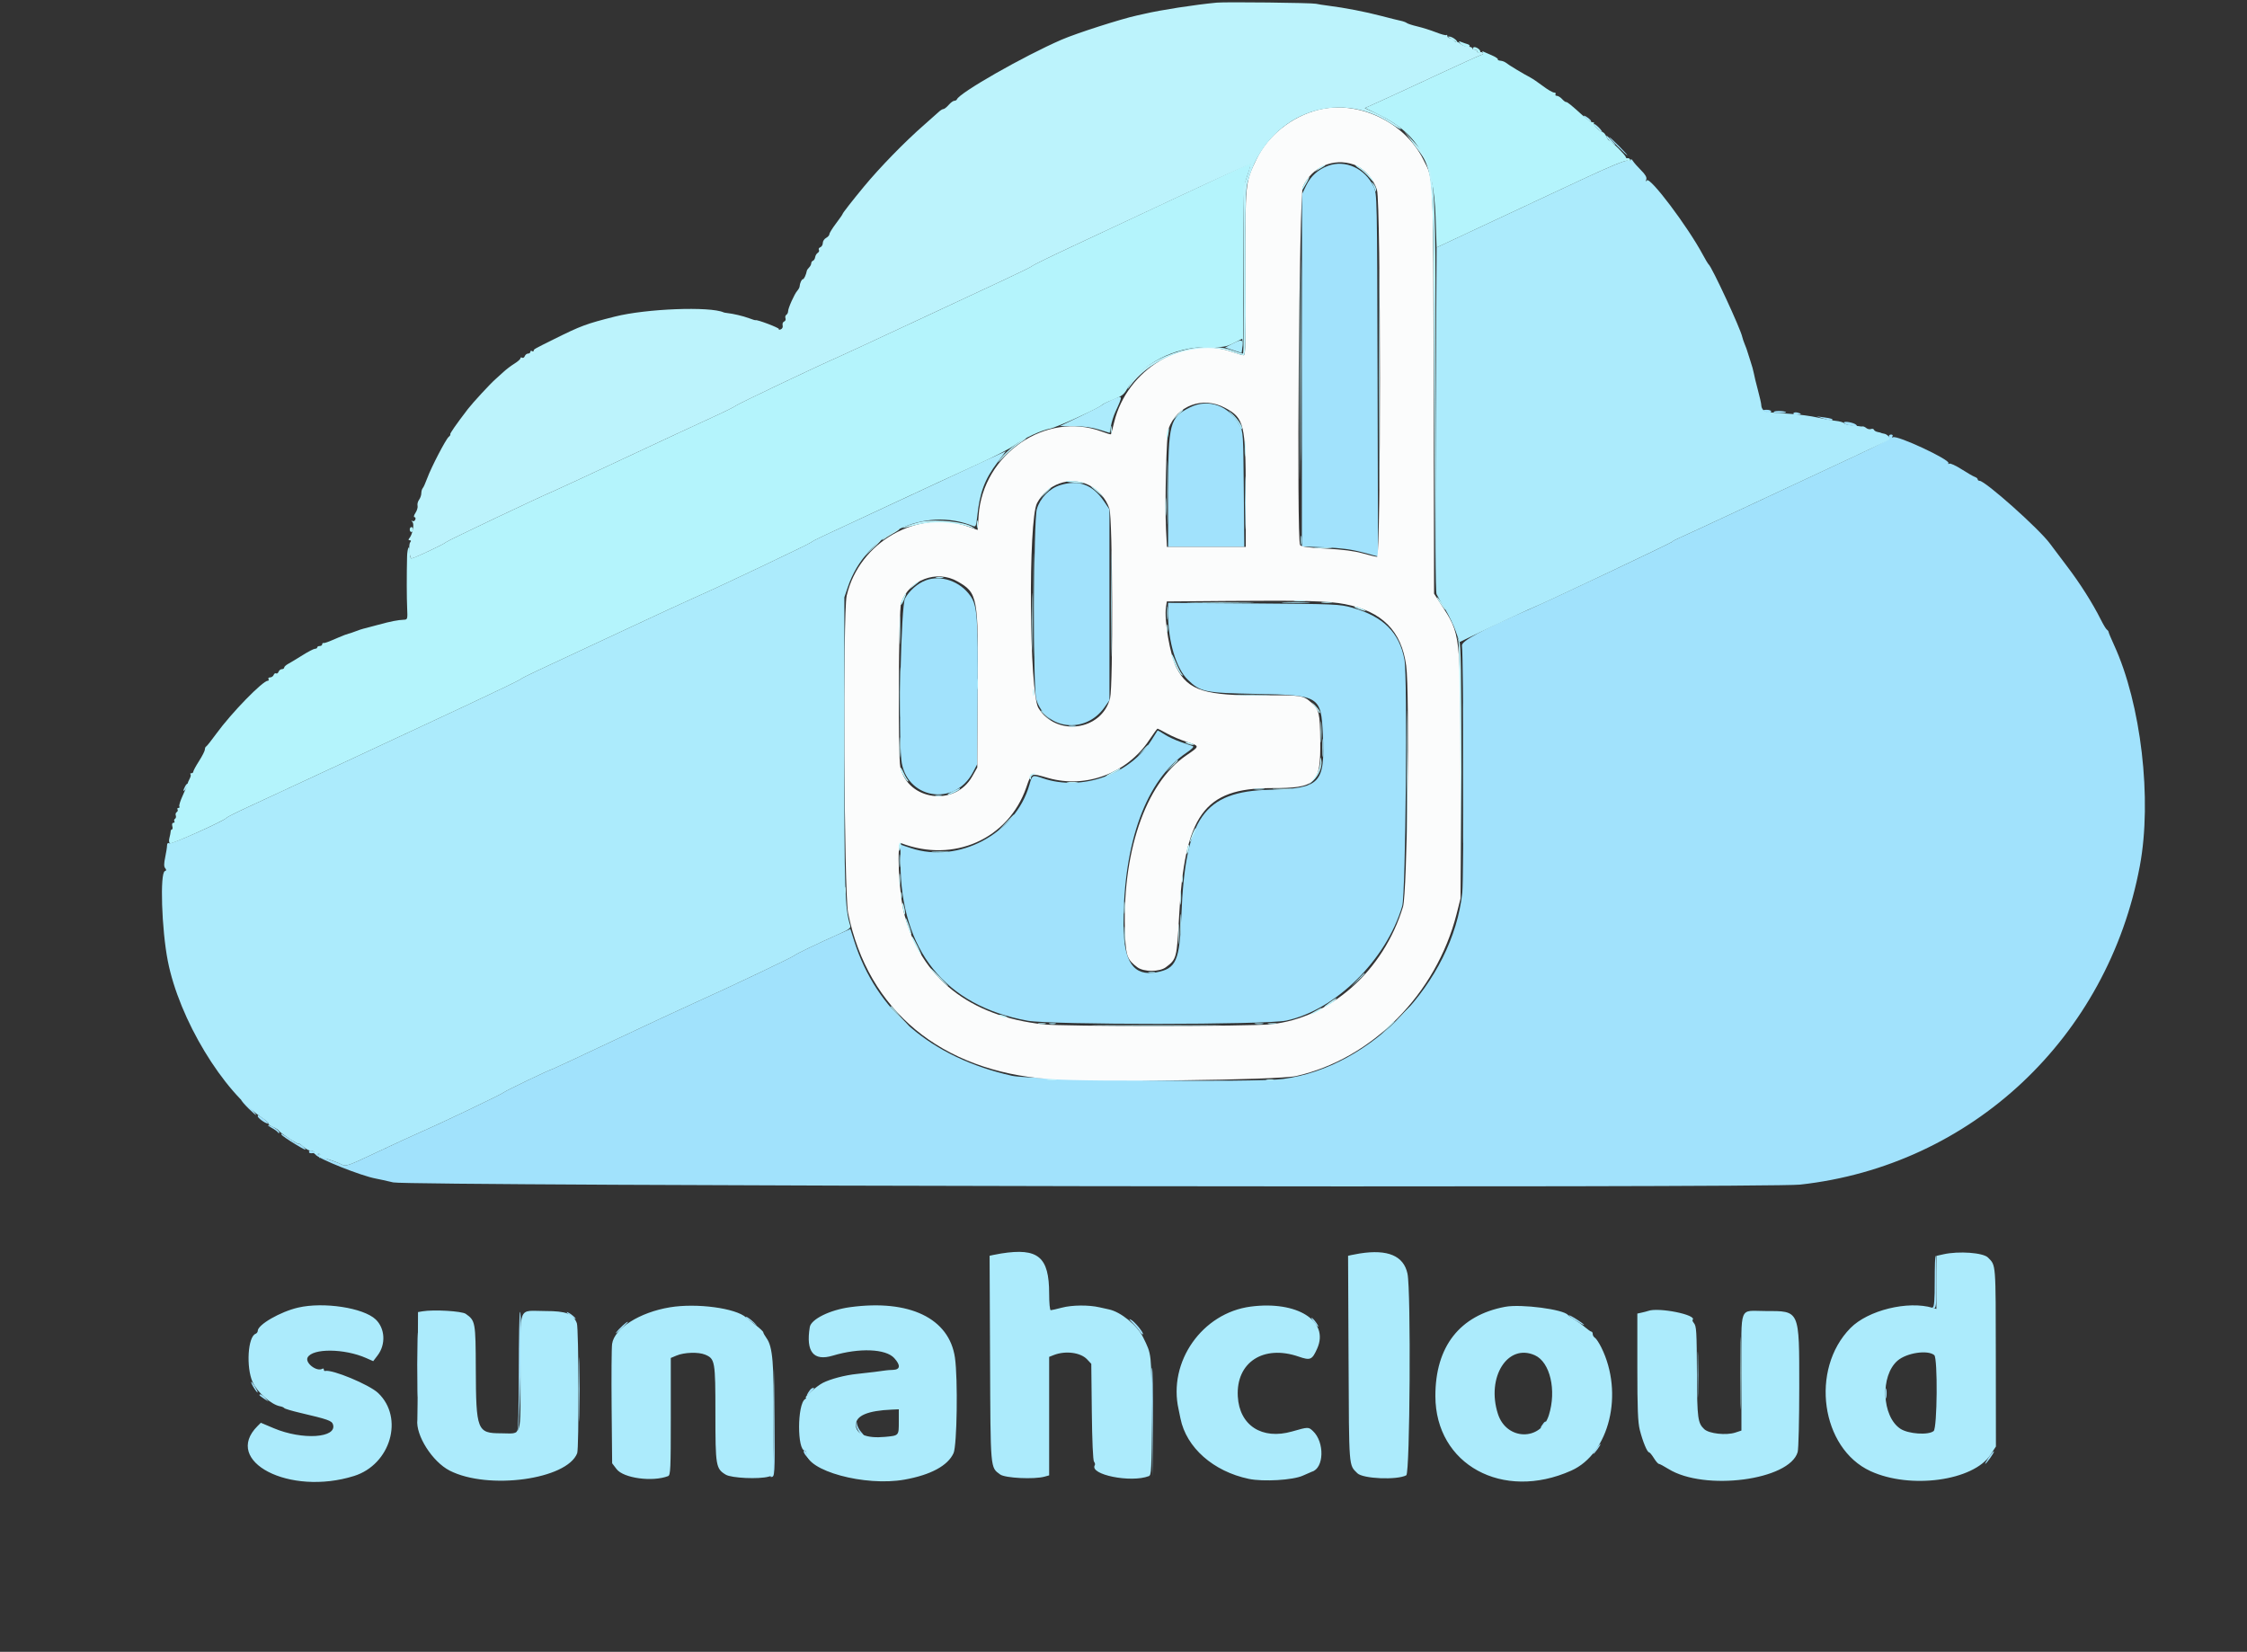 <svg id="svg" version="1.1" xmlns="http://www.w3.org/2000/svg" xmlns:xlink="http://www.w3.org/1999/xlink" width="400" height="294.048" viewBox="0, 0, 400,294.048"><rect x="0" y="0" width="400" height="294.048" fill="#333333" stroke="none"/><g id="svgg"><path id="path0" d="M287.941 26.029 C 288.820 26.919,289.605 27.647,289.686 27.647 C 289.767 27.647,289.114 26.919,288.235 26.029 C 287.357 25.140,286.572 24.412,286.491 24.412 C 286.410 24.412,287.063 25.140,287.941 26.029 M236.396 29.520 C 234.636 30.176,233.338 31.348,232.529 33.012 L 231.777 34.559 231.760 64.706 C 231.751 81.287,231.748 95.398,231.754 96.065 L 231.765 97.278 235.809 97.439 C 238.776 97.558,240.579 97.795,242.580 98.330 L 245.307 99.059 245.227 66.809 C 245.147 34.731,245.144 34.552,244.529 33.235 C 243.007 29.980,239.482 28.370,236.396 29.520 M211.846 72.514 C 208.227 74.318,207.970 75.303,207.954 87.426 L 207.941 97.353 214.723 97.353 L 221.505 97.353 221.414 87.132 C 221.327 77.287,221.300 76.868,220.683 75.715 C 218.808 72.211,215.129 70.879,211.846 72.514 M314.118 73.235 C 314.693 73.607,315.294 73.607,315.294 73.235 C 315.294 73.074,314.930 72.943,314.485 72.946 C 313.855 72.949,313.774 73.013,314.118 73.235 M315.816 73.283 C 315.591 73.425,315.941 73.522,316.691 73.525 C 317.379 73.527,317.941 73.478,317.941 73.416 C 317.941 73.170,316.168 73.059,315.816 73.283 M319.248 73.557 C 319.157 73.704,319.422 73.824,319.836 73.824 C 320.737 73.824,320.810 73.656,320.000 73.444 C 319.677 73.360,319.338 73.410,319.248 73.557 M324.694 74.546 C 325.416 74.782,326.066 74.914,326.140 74.840 C 326.377 74.603,326.059 74.483,324.706 74.299 L 323.382 74.118 324.694 74.546 M328.235 75.234 C 328.235 75.388,328.649 75.597,329.154 75.699 C 330.436 75.955,330.761 75.934,330.426 75.619 C 330.003 75.220,328.235 74.909,328.235 75.234 M336.237 77.849 C 336.304 78.234,334.774 79.067,329.412 81.564 C 325.610 83.335,317.404 87.168,311.176 90.083 C 304.949 92.997,299.390 95.575,298.824 95.812 C 298.257 96.049,297.728 96.340,297.647 96.459 C 297.503 96.672,276.251 106.709,272.206 108.475 C 263.707 112.185,260.145 114.108,260.251 114.930 C 260.537 117.161,260.593 156.299,260.314 158.886 C 258.586 174.873,244.071 189.993,228.465 192.064 C 223.359 192.741,183.599 192.282,180.147 191.505 C 165.725 188.262,156.007 179.949,152.044 167.463 L 151.379 165.368 149.439 166.232 C 145.600 167.943,141.615 169.857,141.458 170.066 C 141.271 170.315,129.941 175.700,123.971 178.377 C 121.706 179.392,115.051 182.489,109.181 185.259 C 103.312 188.028,98.453 190.294,98.384 190.294 C 98.091 190.294,89.839 194.242,89.697 194.450 C 89.533 194.690,78.376 200.019,74.853 201.540 C 73.721 202.029,70.279 203.615,67.206 205.064 C 61.729 207.646,61.600 207.689,60.735 207.254 C 60.250 207.009,59.324 206.652,58.676 206.460 C 58.029 206.269,57.335 205.902,57.132 205.647 C 56.930 205.391,56.765 205.289,56.765 205.421 C 56.765 205.553,56.553 205.484,56.294 205.269 C 55.722 204.795,55.000 204.659,55.000 205.026 C 55.000 205.267,55.236 205.341,55.776 205.269 C 55.879 205.255,56.045 205.369,56.144 205.521 C 56.632 206.274,64.362 209.348,66.917 209.806 C 67.400 209.893,68.787 210.198,70.000 210.485 C 72.706 211.125,314.739 211.505,320.441 210.878 C 350.915 207.530,375.222 184.721,380.929 154.118 C 383.134 142.299,381.151 125.317,376.346 114.853 C 375.826 113.721,375.388 112.677,375.372 112.533 C 375.357 112.389,375.218 112.191,375.064 112.092 C 374.909 111.993,374.420 111.184,373.975 110.294 C 372.532 107.403,370.266 103.827,367.977 100.826 C 366.744 99.209,365.384 97.403,364.955 96.811 C 363.080 94.224,353.407 85.588,352.384 85.588 C 352.205 85.588,352.059 85.471,352.059 85.328 C 352.059 85.186,351.827 84.989,351.544 84.892 C 351.261 84.795,350.195 84.181,349.174 83.527 C 348.154 82.874,347.174 82.429,346.996 82.539 C 346.819 82.648,346.754 82.607,346.853 82.448 C 347.218 81.858,337.683 77.409,336.982 77.842 C 336.802 77.953,336.761 77.890,336.884 77.693 C 337.009 77.490,336.904 77.353,336.622 77.353 C 336.342 77.353,336.186 77.554,336.237 77.849 M188.737 86.357 C 186.818 86.947,185.164 88.643,184.575 90.625 C 183.987 92.605,183.884 122.536,184.459 124.453 C 186.093 129.907,193.205 130.766,196.609 125.922 L 197.500 124.655 197.500 107.662 L 197.500 90.669 196.505 89.210 C 194.490 86.258,192.016 85.349,188.737 86.357 M164.776 103.316 C 163.323 103.870,161.839 105.180,161.102 106.557 C 160.416 107.841,159.908 130.013,160.446 135.223 C 161.164 142.186,169.886 143.745,173.189 137.500 L 173.967 136.029 174.041 123.676 C 174.124 109.853,173.973 107.826,172.729 106.055 C 170.908 103.465,167.481 102.284,164.776 103.316 M207.941 109.356 C 207.941 114.176,209.383 118.993,211.421 120.978 C 213.691 123.190,214.435 123.345,223.676 123.524 C 234.892 123.741,235.178 123.916,235.489 130.767 C 235.884 139.478,235.036 140.359,226.029 140.586 C 214.276 140.884,210.976 145.581,210.304 162.968 C 209.992 171.069,209.392 172.432,205.856 173.087 C 201.800 173.839,200.000 171.217,200.000 164.557 C 200.000 149.885,204.055 138.821,211.194 134.013 C 212.206 133.332,212.605 132.912,212.332 132.818 C 212.101 132.738,211.126 132.404,210.166 132.075 C 209.206 131.746,207.904 131.135,207.272 130.716 C 206.640 130.298,206.094 129.999,206.058 130.051 C 206.023 130.104,205.560 130.838,205.030 131.683 C 201.143 137.880,192.610 140.906,185.663 138.552 C 183.753 137.905,183.767 137.898,183.251 139.706 C 180.770 148.416,170.655 153.810,162.132 150.969 L 160.294 150.356 160.296 153.487 C 160.305 169.161,168.237 179.044,182.941 181.701 C 187.137 182.459,225.401 182.442,228.971 181.680 C 237.753 179.806,246.769 170.902,249.617 161.291 C 250.234 159.209,250.584 120.523,250.014 117.439 C 249.117 112.586,246.228 109.716,240.684 108.168 C 238.479 107.553,237.743 107.521,223.162 107.422 L 207.941 107.319 207.941 109.356 M42.941 195.774 C 42.941 195.928,43.537 196.639,44.265 197.353 C 44.993 198.067,45.588 198.572,45.588 198.474 C 45.588 198.377,44.993 197.666,44.265 196.896 C 43.537 196.125,42.941 195.621,42.941 195.774 M45.882 198.703 C 45.882 199.014,47.195 199.980,47.631 199.990 C 47.864 199.996,47.607 199.669,47.059 199.265 C 46.002 198.485,45.882 198.428,45.882 198.703 M48.382 200.790 C 48.868 201.050,49.362 201.408,49.481 201.587 C 49.632 201.815,49.698 201.804,49.701 201.552 C 49.706 201.211,48.238 200.281,47.735 200.306 C 47.606 200.312,47.897 200.530,48.382 200.790 M50.108 201.995 C 50.217 202.172,51.329 202.935,52.580 203.691 C 54.346 204.759,54.694 204.894,54.141 204.298 C 53.749 203.877,53.369 203.592,53.295 203.666 C 53.221 203.740,52.615 203.431,51.948 202.980 C 50.185 201.787,49.877 201.622,50.108 201.995 M344.412 228.064 C 344.412 231.416,344.316 232.637,344.044 232.746 C 343.824 232.835,343.884 232.904,344.191 232.918 C 344.661 232.939,344.706 232.530,344.706 228.235 C 344.706 225.647,344.640 223.529,344.559 223.529 C 344.478 223.529,344.412 225.570,344.412 228.064 M92.353 244.093 C 92.353 251.014,92.249 254.708,92.051 254.806 C 91.886 254.889,91.919 254.922,92.125 254.880 C 92.544 254.795,92.991 233.529,92.574 233.529 C 92.452 233.529,92.353 238.283,92.353 244.093 M100.882 233.611 C 100.882 233.667,101.313 234.028,101.838 234.413 C 102.430 234.846,102.635 234.917,102.377 234.599 C 101.985 234.117,100.882 233.387,100.882 233.611 M74.249 242.941 C 74.249 248.037,74.289 250.121,74.338 247.574 C 74.387 245.026,74.387 240.857,74.338 238.309 C 74.289 235.761,74.249 237.846,74.249 242.941 M280.394 235.000 C 282.201 236.146,282.607 236.146,280.882 235.000 C 280.154 234.516,279.434 234.120,279.281 234.119 C 279.128 234.118,279.629 234.515,280.394 235.000 M133.243 234.899 C 133.643 235.167,134.243 235.597,134.576 235.855 C 134.909 236.113,134.721 235.893,134.159 235.368 C 133.597 234.842,132.998 234.412,132.827 234.412 C 132.656 234.412,132.843 234.631,133.243 234.899 M233.823 235.221 C 234.207 235.746,234.568 236.176,234.624 236.176 C 234.848 236.176,234.119 235.073,233.636 234.682 C 233.319 234.424,233.390 234.629,233.823 235.221 M201.582 235.471 C 202.048 235.940,202.628 236.625,202.872 236.994 C 203.116 237.363,203.377 237.604,203.452 237.528 C 203.668 237.312,202.034 235.301,201.351 234.943 C 200.895 234.703,200.955 234.840,201.582 235.471 M110.861 235.957 C 110.445 236.321,109.917 236.882,109.688 237.206 C 109.459 237.529,109.833 237.265,110.518 236.618 C 111.203 235.971,111.764 235.408,111.764 235.368 C 111.765 235.208,111.587 235.324,110.861 235.957 M103.072 247.353 C 103.072 252.449,103.112 254.533,103.161 251.985 C 103.210 249.438,103.210 245.268,103.161 242.721 C 103.112 240.173,103.072 242.257,103.072 247.353 M302.185 244.706 C 302.185 248.346,302.227 249.835,302.278 248.015 C 302.330 246.195,302.330 243.217,302.278 241.397 C 302.227 239.577,302.185 241.066,302.185 244.706 M205.000 253.029 L 205.147 262.794 205.224 253.254 C 205.267 248.007,205.201 243.613,205.078 243.489 C 204.954 243.365,204.919 247.658,205.000 253.029 M137.716 253.137 C 137.663 260.378,137.561 262.633,137.279 262.746 C 136.991 262.863,136.993 262.900,137.289 262.918 C 137.925 262.957,137.952 262.487,137.868 252.938 L 137.785 243.676 137.716 253.137 M44.709 246.029 C 44.709 246.191,44.973 246.721,45.294 247.206 C 46.056 248.356,46.057 247.947,45.295 246.698 C 44.972 246.169,44.708 245.868,44.709 246.029 M335.672 248.088 C 335.675 248.897,335.732 249.193,335.799 248.746 C 335.867 248.299,335.865 247.637,335.795 247.275 C 335.725 246.914,335.670 247.279,335.672 248.088 M144.199 247.426 C 143.662 248.122,143.422 248.747,143.889 248.235 C 144.110 247.993,144.477 247.629,144.705 247.426 C 144.933 247.223,144.976 247.059,144.801 247.059 C 144.626 247.059,144.356 247.224,144.199 247.426 M46.176 248.349 C 46.176 248.411,46.540 248.696,46.985 248.982 L 47.794 249.503 47.234 248.869 C 46.738 248.308,46.176 248.032,46.176 248.349 M152.393 253.547 C 152.357 254.221,153.259 255.588,153.739 255.588 C 153.842 255.588,153.650 255.290,153.312 254.926 C 152.975 254.563,152.639 253.934,152.566 253.529 L 152.433 252.794 152.393 253.547 M274.794 253.302 C 274.126 254.163,274.085 254.512,274.723 253.905 C 275.100 253.546,275.335 253.179,275.246 253.089 C 275.157 253.000,274.953 253.096,274.794 253.302 M284.118 257.941 C 283.772 258.426,283.556 258.824,283.636 258.824 C 283.717 258.824,284.066 258.426,284.412 257.941 C 284.757 257.456,284.974 257.059,284.893 257.059 C 284.812 257.059,284.463 257.456,284.118 257.941 M143.198 258.753 C 143.350 259.038,143.785 259.534,144.164 259.854 L 144.853 260.437 144.191 259.685 C 143.827 259.271,143.529 258.776,143.529 258.584 C 143.529 258.392,143.392 258.235,143.225 258.235 C 143.025 258.235,143.016 258.414,143.198 258.753 M354.039 259.414 C 353.616 260.060,353.322 260.588,353.385 260.588 C 353.613 260.588,355.079 258.510,354.945 258.376 C 354.870 258.301,354.462 258.768,354.039 259.414 " stroke="none" fill="#a1e2fc" fill-rule="evenodd"></path><path id="path1" d="M234.647 19.555 C 229.961 20.742,225.729 24.106,223.726 28.235 C 221.636 32.545,221.661 32.286,221.737 48.603 C 221.794 60.747,221.738 63.235,221.407 63.235 C 221.188 63.235,220.219 62.958,219.255 62.618 C 210.753 59.629,200.610 65.717,198.334 75.174 C 198.065 76.291,197.810 77.252,197.766 77.308 C 197.723 77.364,196.973 77.143,196.099 76.816 C 186.219 73.119,174.946 80.835,174.207 91.802 L 174.035 94.338 172.385 93.752 C 163.373 90.548,152.944 96.461,150.724 106.033 C 150.026 109.041,150.250 158.957,150.977 162.546 C 154.489 179.881,167.555 190.686,186.696 192.082 C 194.767 192.671,227.531 192.276,230.735 191.551 C 244.241 188.496,255.685 176.933,259.298 162.694 L 260.000 159.925 259.996 138.124 C 259.991 112.511,260.047 112.999,256.452 107.474 L 255.287 105.684 255.215 69.533 C 255.137 29.737,255.245 32.141,253.353 28.364 C 249.997 21.668,241.710 17.765,234.647 19.555 M240.960 29.286 C 242.775 29.905,244.525 31.821,245.127 33.849 C 245.816 36.167,245.831 99.118,245.143 99.118 C 244.899 99.118,243.741 98.842,242.570 98.505 C 241.133 98.092,239.021 97.818,236.072 97.663 C 232.870 97.495,231.631 97.324,231.438 97.025 C 230.790 96.025,231.272 34.670,231.939 33.230 C 233.568 29.710,237.350 28.057,240.960 29.286 M218.078 72.604 C 221.477 74.415,221.749 75.531,221.758 87.721 L 221.765 97.353 214.748 97.353 L 207.732 97.353 207.570 94.191 C 207.333 89.561,207.638 77.356,208.015 76.324 C 209.535 72.170,214.098 70.483,218.078 72.604 M193.697 86.288 C 195.440 87.100,196.859 88.694,197.492 90.551 C 198.064 92.230,198.168 122.073,197.610 124.291 C 196.154 130.073,188.042 131.189,184.861 126.045 C 183.219 123.391,183.010 92.565,184.613 89.559 C 186.423 86.165,190.376 84.742,193.697 86.288 M170.455 103.504 C 174.052 105.567,174.165 106.176,174.058 122.941 L 173.971 136.618 173.057 138.235 C 170.018 143.617,161.660 142.539,160.280 136.587 C 159.829 134.644,159.953 108.585,160.420 107.279 C 161.871 103.213,166.749 101.378,170.455 103.504 M239.412 107.544 C 246.039 108.831,249.492 112.297,250.325 118.499 C 250.976 123.352,250.505 158.951,249.757 161.420 C 246.300 172.817,236.810 181.250,226.219 182.335 C 222.341 182.732,189.321 182.746,185.735 182.351 C 172.581 180.904,163.954 174.074,160.988 162.756 C 159.990 158.947,159.572 149.773,160.412 150.095 C 169.764 153.684,179.494 149.361,182.685 140.199 C 183.628 137.491,183.403 137.588,186.618 138.500 C 193.323 140.402,200.646 137.650,204.564 131.756 C 205.314 130.629,205.986 129.706,206.056 129.706 C 206.127 129.706,206.878 130.093,207.725 130.567 C 208.572 131.041,210.165 131.716,211.264 132.068 C 213.626 132.823,213.626 132.804,211.176 134.472 C 203.827 139.477,199.600 152.041,200.294 166.818 C 200.452 170.200,200.733 170.894,202.466 172.188 C 203.605 173.038,206.395 173.038,207.534 172.188 C 209.454 170.754,209.496 170.594,209.893 163.161 C 210.858 145.082,214.305 140.294,226.359 140.294 C 234.376 140.294,235.113 139.573,235.032 131.810 C 234.983 127.038,234.817 126.318,233.484 125.110 C 232.024 123.787,231.638 123.726,225.151 123.786 C 214.529 123.884,211.512 122.941,209.436 118.872 C 208.282 116.609,207.204 110.357,207.566 108.018 L 207.713 107.066 218.783 106.976 C 232.239 106.867,236.532 106.985,239.412 107.544 " stroke="none" fill="#fbfcfc" fill-rule="evenodd"></path><path id="path2" d="M282.394 21.151 C 282.776 21.461,283.145 21.658,283.214 21.589 C 283.365 21.439,282.312 20.611,281.953 20.598 C 281.813 20.592,282.012 20.842,282.394 21.151 M284.238 22.794 C 284.642 23.199,285.069 23.529,285.185 23.529 C 285.301 23.529,285.086 23.199,284.706 22.794 C 284.326 22.390,283.900 22.059,283.759 22.059 C 283.618 22.059,283.834 22.390,284.238 22.794 M286.051 24.485 C 286.134 24.688,286.560 25.106,286.998 25.415 C 287.793 25.977,287.793 25.976,286.930 25.048 C 285.987 24.032,285.823 23.927,286.051 24.485 M290.311 28.428 C 290.301 28.624,290.039 28.702,289.692 28.611 C 289.301 28.509,286.454 29.688,281.531 31.991 C 277.373 33.936,269.868 37.446,264.853 39.790 L 255.735 44.053 255.585 74.600 C 255.485 94.906,255.534 105.358,255.732 105.777 C 255.895 106.123,256.578 107.314,257.248 108.424 C 257.919 109.533,258.770 111.311,259.141 112.375 L 259.815 114.308 261.599 113.440 C 264.637 111.961,273.259 107.941,273.392 107.941 C 273.678 107.941,297.512 96.658,297.647 96.459 C 297.728 96.340,298.257 96.049,298.824 95.812 C 299.390 95.575,305.081 92.936,311.471 89.947 C 317.860 86.959,326.041 83.142,329.650 81.465 C 333.258 79.789,336.261 78.337,336.321 78.239 C 336.518 77.920,335.985 77.317,335.412 77.209 C 335.104 77.151,334.853 77.084,334.853 77.059 C 334.853 77.034,334.591 76.965,334.270 76.905 C 333.949 76.846,333.643 76.665,333.589 76.503 C 333.535 76.342,333.300 76.283,333.065 76.373 C 332.831 76.463,332.457 76.385,332.233 76.199 C 332.010 76.014,331.713 75.882,331.575 75.907 C 331.437 75.932,331.257 75.930,331.176 75.902 C 331.096 75.875,330.447 75.803,329.736 75.741 C 329.025 75.680,328.363 75.500,328.264 75.341 C 328.166 75.182,327.491 74.989,326.763 74.913 C 326.036 74.837,324.581 74.571,323.529 74.322 C 322.478 74.073,320.294 73.779,318.676 73.668 C 317.059 73.557,315.361 73.439,314.904 73.406 C 314.055 73.344,313.546 72.845,313.529 72.059 C 313.524 71.816,313.253 70.625,312.927 69.412 C 312.600 68.199,312.277 66.861,312.207 66.438 C 312.137 66.016,311.860 65.024,311.591 64.233 C 311.323 63.441,311.074 62.662,311.038 62.500 C 311.002 62.338,310.808 61.809,310.607 61.324 C 310.406 60.838,310.199 60.230,310.147 59.972 C 309.855 58.538,304.743 47.510,304.160 47.059 C 304.056 46.978,303.591 46.203,303.127 45.336 C 300.456 40.347,293.694 31.373,293.164 32.113 C 292.963 32.392,292.935 32.348,293.063 31.954 C 293.188 31.570,292.912 31.080,292.135 30.310 C 291.527 29.706,290.872 28.959,290.679 28.650 C 290.486 28.341,290.321 28.241,290.311 28.428 M244.356 32.794 C 244.505 33.118,244.700 33.581,244.790 33.824 C 244.931 34.205,244.957 34.202,244.977 33.806 C 244.990 33.554,244.794 33.091,244.543 32.777 C 244.093 32.215,244.090 32.215,244.356 32.794 M231.612 64.118 C 231.612 80.051,231.648 86.570,231.691 78.603 C 231.735 70.636,231.735 57.599,231.691 49.632 C 231.648 41.665,231.612 48.184,231.612 64.118 M245.436 67.500 C 245.436 84.971,245.471 92.074,245.515 83.286 C 245.558 74.498,245.558 60.204,245.515 51.522 C 245.471 42.839,245.436 50.029,245.436 67.500 M219.559 61.103 L 218.088 61.856 219.559 62.353 L 221.029 62.851 221.123 62.157 C 221.358 60.410,221.165 60.280,219.559 61.103 M197.794 71.245 C 196.985 71.596,196.252 71.985,196.164 72.110 C 196.076 72.235,194.356 73.128,192.341 74.095 L 188.676 75.853 191.224 75.868 C 192.907 75.877,194.403 76.081,195.636 76.467 C 196.661 76.788,197.516 77.053,197.536 77.055 C 197.556 77.057,197.659 76.513,197.766 75.846 C 197.873 75.179,198.223 74.054,198.546 73.347 C 199.953 70.258,199.969 70.302,197.794 71.245 M219.466 74.012 C 220.050 74.681,220.620 75.518,220.732 75.872 C 220.844 76.226,221.000 76.451,221.078 76.373 C 221.336 76.115,220.363 74.573,219.375 73.676 C 218.410 72.800,218.411 72.802,219.466 74.012 M207.778 87.647 C 207.778 92.743,207.818 94.827,207.867 92.279 C 207.916 89.732,207.916 85.563,207.867 83.015 C 207.818 80.467,207.778 82.551,207.778 87.647 M175.735 81.835 C 173.956 82.651,167.140 85.820,160.588 88.878 C 154.037 91.936,147.750 94.862,146.618 95.381 C 145.485 95.899,144.486 96.420,144.398 96.539 C 144.219 96.777,127.304 104.806,123.824 106.304 C 122.610 106.826,116.456 109.672,110.147 112.627 C 103.838 115.583,97.353 118.610,95.735 119.355 C 94.118 120.100,92.724 120.808,92.638 120.929 C 92.553 121.050,88.119 123.189,82.785 125.682 C 71.801 130.817,49.279 141.298,43.971 143.745 C 42.029 144.640,40.372 145.479,40.288 145.609 C 39.964 146.111,30.619 150.288,30.190 150.123 C 29.885 150.006,29.738 150.125,29.738 150.490 C 29.738 150.786,29.590 151.734,29.410 152.596 C 29.172 153.736,29.171 154.269,29.407 154.553 C 29.646 154.841,29.632 154.976,29.351 155.069 C 28.448 155.370,28.772 165.428,29.865 171.029 C 31.892 181.416,39.679 194.315,46.816 199.108 C 47.410 199.507,47.842 199.922,47.776 200.030 C 47.709 200.138,48.053 200.391,48.540 200.593 C 49.027 200.794,49.522 201.108,49.639 201.289 C 49.926 201.732,53.235 203.884,53.235 203.628 C 53.235 203.517,53.577 203.748,53.994 204.140 C 54.412 204.532,55.040 204.859,55.391 204.866 C 55.742 204.874,55.999 205.031,55.962 205.216 C 55.923 205.410,56.153 205.502,56.504 205.435 C 56.975 205.344,57.070 205.430,56.923 205.812 C 56.819 206.083,56.817 206.222,56.919 206.120 C 57.129 205.911,59.394 206.585,60.735 207.257 C 61.599 207.689,61.736 207.642,67.206 205.064 C 70.279 203.615,73.721 202.029,74.853 201.540 C 78.376 200.019,89.533 194.690,89.697 194.450 C 89.839 194.242,98.091 190.294,98.384 190.294 C 98.453 190.294,103.312 188.028,109.181 185.259 C 115.051 182.489,121.706 179.392,123.971 178.377 C 129.941 175.700,141.271 170.315,141.458 170.066 C 141.615 169.857,145.560 167.962,149.507 166.201 C 151.101 165.489,151.481 165.198,151.354 164.785 C 150.396 161.673,150.296 158.626,150.303 132.500 L 150.309 106.324 150.967 104.395 C 154.141 95.083,164.567 90.068,173.278 93.663 C 173.686 93.832,173.791 93.574,173.953 92.005 C 174.398 87.687,175.283 85.320,177.589 82.279 C 178.417 81.188,179.066 80.307,179.032 80.323 C 178.998 80.339,177.515 81.019,175.735 81.835 M221.599 89.559 C 221.599 93.765,221.640 95.444,221.691 93.291 C 221.741 91.139,221.741 87.697,221.690 85.644 C 221.640 83.591,221.599 85.353,221.599 89.559 M197.784 107.500 C 197.784 115.912,197.822 119.311,197.867 115.053 C 197.913 110.795,197.913 103.913,197.867 99.759 C 197.821 95.605,197.784 99.088,197.784 107.500 M183.960 107.647 C 183.960 115.816,183.998 119.158,184.044 115.074 C 184.090 110.989,184.090 104.305,184.044 100.221 C 183.998 96.136,183.960 99.478,183.960 107.647 M231.551 96.176 C 231.551 96.904,231.608 97.202,231.678 96.838 C 231.748 96.474,231.748 95.879,231.678 95.515 C 231.608 95.151,231.551 95.449,231.551 96.176 M166.695 102.855 C 167.060 102.925,167.590 102.923,167.871 102.849 C 168.152 102.776,167.853 102.718,167.206 102.721 C 166.559 102.724,166.329 102.785,166.695 102.855 M228.590 107.277 C 229.675 107.333,231.528 107.333,232.708 107.277 C 233.888 107.221,233.000 107.175,230.735 107.175 C 228.471 107.174,227.505 107.220,228.590 107.277 M207.741 109.118 C 207.741 110.169,207.795 110.599,207.860 110.074 C 207.925 109.548,207.925 108.688,207.860 108.162 C 207.795 107.636,207.741 108.066,207.741 109.118 M160.127 123.235 C 160.127 127.199,160.169 128.820,160.220 126.838 C 160.271 124.857,160.271 121.614,160.220 119.632 C 160.169 117.651,160.127 119.272,160.127 123.235 M260.433 137.647 C 260.433 148.728,260.470 153.261,260.515 147.721 C 260.559 142.180,260.559 133.114,260.515 127.574 C 260.470 122.033,260.433 126.566,260.433 137.647 M173.912 121.765 C 173.912 122.654,173.967 123.018,174.034 122.574 C 174.102 122.129,174.102 121.401,174.034 120.956 C 173.967 120.511,173.912 120.875,173.912 121.765 M185.294 126.563 C 185.294 126.613,185.724 127.043,186.250 127.519 L 187.206 128.382 186.342 127.426 C 185.537 126.535,185.294 126.335,185.294 126.563 M190.368 129.320 C 190.651 129.394,191.114 129.394,191.397 129.320 C 191.680 129.246,191.449 129.186,190.882 129.186 C 190.316 129.186,190.085 129.246,190.368 129.320 M235.399 133.088 C 235.398 134.544,235.447 135.177,235.509 134.494 C 235.571 133.812,235.571 132.620,235.511 131.847 C 235.450 131.074,235.399 131.632,235.399 133.088 M203.364 133.603 L 202.500 134.559 203.456 133.695 C 203.982 133.220,204.412 132.790,204.412 132.739 C 204.412 132.512,204.169 132.712,203.364 133.603 M32.965 139.955 C 32.485 140.853,32.584 141.103,33.118 140.341 C 33.377 139.971,33.520 139.599,33.436 139.515 C 33.352 139.430,33.140 139.629,32.965 139.955 M169.559 140.898 C 168.912 141.205,168.554 141.459,168.765 141.463 C 169.193 141.472,170.882 140.650,170.882 140.434 C 170.882 140.262,170.969 140.231,169.559 140.898 M223.309 140.505 C 223.754 140.572,224.482 140.572,224.926 140.505 C 225.371 140.437,225.007 140.382,224.118 140.382 C 223.228 140.382,222.864 140.437,223.309 140.505 M166.544 141.673 C 166.827 141.747,167.290 141.747,167.574 141.673 C 167.857 141.599,167.625 141.539,167.059 141.539 C 166.493 141.539,166.261 141.599,166.544 141.673 M178.960 146.544 L 177.500 148.088 179.044 146.629 C 180.479 145.272,180.723 145.000,180.504 145.000 C 180.457 145.000,179.762 145.695,178.960 146.544 M160.094 153.235 C 160.094 154.287,160.148 154.717,160.213 154.191 C 160.278 153.665,160.278 152.805,160.213 152.279 C 160.148 151.754,160.094 152.184,160.094 153.235 M166.103 151.686 C 166.790 151.748,167.915 151.748,168.603 151.686 C 169.290 151.624,168.728 151.573,167.353 151.573 C 165.978 151.573,165.415 151.624,166.103 151.686 M210.107 164.559 C 210.108 166.176,210.158 166.801,210.217 165.946 C 210.277 165.091,210.276 163.768,210.216 163.005 C 210.155 162.242,210.107 162.941,210.107 164.559 M204.485 173.144 C 204.768 173.218,205.232 173.218,205.515 173.144 C 205.798 173.070,205.566 173.009,205.000 173.009 C 204.434 173.009,204.202 173.070,204.485 173.144 M241.604 174.485 L 240.441 175.735 241.691 174.573 C 242.854 173.491,243.076 173.235,242.854 173.235 C 242.806 173.235,242.243 173.798,241.604 174.485 M249.255 180.956 L 247.500 182.794 249.338 181.039 C 250.349 180.073,251.176 179.246,251.176 179.200 C 251.176 178.983,250.886 179.248,249.255 180.956 M160.000 181.029 C 160.879 181.919,161.664 182.647,161.745 182.647 C 161.825 182.647,161.173 181.919,160.294 181.029 C 159.415 180.140,158.630 179.412,158.550 179.412 C 158.469 179.412,159.121 180.140,160.000 181.029 M186.838 182.262 C 187.121 182.336,187.585 182.336,187.868 182.262 C 188.151 182.188,187.919 182.127,187.353 182.127 C 186.787 182.127,186.555 182.188,186.838 182.262 M223.456 182.266 C 223.820 182.336,224.415 182.336,224.779 182.266 C 225.143 182.196,224.846 182.139,224.118 182.139 C 223.390 182.139,223.092 182.196,223.456 182.266 M178.235 223.137 C 177.831 223.201,177.199 223.318,176.832 223.398 L 176.164 223.544 176.244 241.845 C 176.331 261.816,176.275 261.169,178.036 262.474 C 178.920 263.128,184.097 263.382,185.956 262.862 L 186.765 262.636 186.765 252.089 L 186.765 241.542 187.574 241.223 C 189.660 240.400,192.367 240.750,193.529 241.993 L 194.265 242.779 194.359 251.311 C 194.416 256.510,194.570 259.983,194.752 260.203 C 194.916 260.400,194.980 260.677,194.894 260.816 C 193.855 262.498,201.286 264.009,204.510 262.772 C 204.969 262.596,205.009 261.695,204.992 251.969 C 204.973 240.705,205.028 241.209,203.497 238.065 C 202.458 235.932,199.504 233.525,197.388 233.089 C 197.126 233.035,196.382 232.869,195.735 232.721 C 193.790 232.277,190.840 232.304,189.030 232.784 C 188.092 233.032,187.198 233.235,187.044 233.235 C 186.886 233.235,186.765 231.952,186.765 230.277 C 186.765 223.738,184.809 222.102,178.235 223.137 M242.059 223.137 C 241.654 223.201,241.021 223.319,240.651 223.399 L 239.979 223.546 240.063 241.860 C 240.154 261.649,240.081 260.704,241.627 262.256 C 242.615 263.248,248.694 263.504,250.340 262.623 C 250.999 262.270,251.192 229.706,250.552 226.725 C 249.870 223.546,247.044 222.352,242.059 223.137 M345.956 223.284 L 344.706 223.564 344.706 228.287 L 344.706 233.010 344.044 232.814 C 339.611 231.500,332.526 233.243,329.406 236.415 C 322.177 243.763,324.151 257.829,332.980 261.884 C 340.078 265.144,351.285 263.611,354.343 258.961 L 355.304 257.500 355.285 241.589 C 355.264 224.603,355.321 225.320,353.896 223.863 C 353.040 222.988,348.695 222.671,345.956 223.284 M53.088 232.766 C 49.897 233.500,45.882 235.814,45.882 236.918 C 45.882 237.122,45.706 237.358,45.490 237.440 C 44.122 237.966,43.791 243.365,44.965 246.019 C 45.773 247.846,48.306 250.073,49.885 250.345 C 50.191 250.398,50.515 250.540,50.606 250.662 C 50.696 250.783,51.953 251.159,53.400 251.498 C 58.376 252.664,59.067 252.907,59.277 253.567 C 60.045 255.988,53.828 256.393,48.753 254.252 L 46.432 253.274 45.837 253.869 C 39.553 260.153,51.547 266.348,63.023 262.746 C 69.538 260.701,71.956 252.393,67.319 247.980 C 65.745 246.482,59.073 243.711,57.868 244.055 C 57.746 244.089,57.647 243.977,57.647 243.806 C 57.647 243.635,57.530 243.567,57.387 243.656 C 56.408 244.260,54.254 242.615,54.761 241.651 C 55.636 239.988,61.321 240.042,65.181 241.750 L 66.437 242.305 67.220 241.279 C 68.713 239.322,68.556 236.461,66.869 234.870 C 64.678 232.803,57.611 231.724,53.088 232.766 M119.265 232.719 C 113.859 233.612,109.372 236.449,108.964 239.234 C 108.866 239.898,108.828 244.952,108.878 250.465 L 108.971 260.488 109.761 261.524 C 110.995 263.141,116.142 263.839,118.931 262.769 C 119.363 262.603,119.412 261.538,119.412 252.159 L 119.412 241.735 120.440 241.305 C 121.822 240.727,124.338 240.650,125.529 241.148 C 127.282 241.881,127.353 242.290,127.353 251.632 C 127.353 260.970,127.434 261.447,129.196 262.513 C 130.208 263.125,135.091 263.350,136.830 262.864 L 137.631 262.640 137.713 253.035 C 137.800 242.746,137.548 239.748,136.468 238.231 C 136.146 237.779,135.877 237.297,135.871 237.160 C 135.865 237.024,135.256 236.449,134.517 235.882 C 133.779 235.316,133.023 234.714,132.837 234.545 C 130.997 232.866,124.040 231.930,119.265 232.719 M151.324 232.696 C 147.730 233.184,144.384 234.838,144.154 236.240 C 143.433 240.639,144.811 242.353,148.243 241.325 C 152.965 239.909,157.689 240.097,159.191 241.761 C 160.355 243.049,160.274 243.814,158.971 243.860 C 158.404 243.881,157.842 243.920,157.721 243.949 C 157.430 244.017,154.355 244.392,152.500 244.585 C 150.402 244.803,147.838 245.479,146.479 246.172 C 145.375 246.735,143.012 248.818,143.466 248.828 C 143.582 248.831,143.515 248.935,143.319 249.060 C 141.907 249.957,141.885 258.235,143.294 258.235 C 143.424 258.235,143.529 258.405,143.529 258.612 C 143.529 261.807,153.968 264.658,161.029 263.391 C 165.690 262.556,168.731 260.912,169.745 258.680 C 170.364 257.318,170.537 245.440,169.994 241.678 C 168.980 234.671,161.888 231.259,151.324 232.696 M222.647 232.593 C 214.009 233.719,207.895 242.427,209.806 250.882 C 209.861 251.125,210.011 251.853,210.140 252.500 C 211.172 257.681,215.983 261.935,222.309 263.261 C 224.879 263.800,230.155 263.487,231.912 262.692 C 232.721 262.326,233.449 262.008,233.529 261.986 C 235.709 261.377,235.831 256.715,233.719 254.742 C 232.923 253.998,232.893 253.999,230.000 254.825 C 224.654 256.352,220.632 253.752,220.347 248.585 C 220.012 242.522,224.904 239.323,231.186 241.497 C 233.271 242.219,233.583 242.081,234.488 240.040 C 236.661 235.140,230.901 231.517,222.647 232.593 M267.941 232.630 C 259.854 234.143,255.504 239.711,255.519 248.529 C 255.540 260.717,267.493 267.263,279.721 261.785 C 286.503 258.747,289.113 248.017,285.056 239.859 C 284.652 239.047,284.143 238.277,283.925 238.147 C 283.708 238.018,283.529 237.720,283.529 237.485 C 283.529 237.251,283.430 237.059,283.309 237.058 C 283.188 237.058,282.696 236.721,282.216 236.308 C 281.736 235.895,280.876 235.274,280.304 234.927 C 279.732 234.580,279.199 234.204,279.118 234.093 C 278.394 233.093,270.789 232.097,267.941 232.630 M75.221 233.431 L 74.412 233.568 74.375 242.961 C 74.355 248.126,74.319 252.518,74.295 252.721 C 73.968 255.496,76.965 260.216,80.054 261.793 C 86.907 265.288,100.953 263.368,102.748 258.690 C 103.085 257.811,103.030 236.448,102.688 235.549 C 102.047 233.864,100.796 233.382,97.059 233.382 C 92.114 233.382,92.647 232.067,92.647 244.265 C 92.647 256.328,93.021 255.147,89.198 255.147 C 84.939 255.147,84.741 254.640,84.699 243.657 C 84.668 235.329,84.624 235.090,82.910 233.884 C 82.204 233.388,77.206 233.093,75.221 233.431 M293.382 233.367 C 293.221 233.428,292.724 233.558,292.279 233.656 L 291.471 233.835 291.471 243.326 C 291.471 250.819,291.564 253.187,291.915 254.571 C 292.429 256.604,293.225 258.529,293.550 258.529 C 293.674 258.529,294.062 258.993,294.412 259.559 C 294.762 260.125,295.161 260.588,295.299 260.588 C 295.436 260.588,296.207 260.997,297.010 261.497 C 303.420 265.481,318.575 263.498,320.012 258.487 C 320.169 257.941,320.294 252.788,320.294 246.914 C 320.293 233.091,320.423 233.382,314.265 233.382 C 309.491 233.382,310.000 232.089,310.000 244.233 L 310.000 254.660 308.928 255.014 C 307.294 255.553,304.243 255.220,303.378 254.408 C 302.236 253.335,302.120 252.480,302.081 244.821 C 302.040 236.754,301.999 236.078,301.514 235.494 C 301.331 235.273,301.239 235.036,301.308 234.966 C 302.199 234.076,295.226 232.668,293.382 233.367 M273.235 241.259 C 275.944 242.480,277.111 247.496,275.718 251.926 C 274.256 256.573,268.179 256.428,266.656 251.710 C 264.545 245.175,268.386 239.074,273.235 241.259 M344.329 241.230 C 344.963 241.756,344.863 254.210,344.220 254.743 C 343.287 255.518,339.707 255.273,338.296 254.339 C 334.981 252.146,334.683 244.897,337.798 242.213 C 339.414 240.821,343.157 240.257,344.329 241.230 M160.000 253.069 C 160.000 255.594,160.038 255.552,157.547 255.785 C 154.276 256.090,152.353 255.301,152.353 253.654 C 152.353 252.010,154.458 251.114,158.750 250.931 L 160.000 250.878 160.000 253.069 " stroke="none" fill="#acebfc" fill-rule="evenodd"></path><path id="path3" d="M257.941 6.679 C 258.184 6.768,258.614 7.043,258.897 7.290 C 259.180 7.536,259.412 7.633,259.412 7.504 C 259.412 7.149,258.440 6.487,257.941 6.503 C 257.549 6.515,257.549 6.535,257.941 6.679 M259.936 7.707 C 260.377 8.250,261.406 8.578,261.614 8.241 C 261.693 8.113,261.528 7.942,261.247 7.861 C 260.965 7.780,260.471 7.608,260.147 7.478 C 259.638 7.274,259.610 7.305,259.936 7.707 M262.206 8.529 C 262.106 8.691,262.230 8.824,262.483 8.824 C 262.735 8.824,262.941 8.956,262.941 9.118 C 262.941 9.279,263.074 9.412,263.235 9.412 C 263.735 9.412,263.560 8.861,262.959 8.539 C 262.580 8.336,262.328 8.332,262.206 8.529 M263.947 9.374 C 264.060 9.556,264.029 9.706,263.879 9.706 C 263.729 9.706,260.247 11.274,256.141 13.190 C 252.036 15.107,247.400 17.249,245.840 17.950 L 243.004 19.225 245.566 20.477 C 252.545 23.889,255.224 28.743,255.552 38.571 L 255.735 44.054 264.853 39.791 C 269.868 37.446,277.373 33.936,281.531 31.991 C 286.588 29.625,289.296 28.507,289.709 28.616 C 290.109 28.720,290.283 28.656,290.201 28.433 C 290.131 28.243,289.925 28.121,289.743 28.162 C 289.561 28.202,289.412 28.112,289.412 27.961 C 289.412 27.658,286.761 25.000,286.459 25.000 C 286.356 25.000,286.120 24.669,285.936 24.265 C 285.752 23.860,285.460 23.529,285.287 23.529 C 284.854 23.529,283.524 22.163,283.743 21.943 C 283.841 21.845,283.733 21.765,283.503 21.765 C 283.273 21.765,282.537 21.268,281.868 20.662 C 279.718 18.713,278.975 18.110,278.785 18.162 C 278.683 18.189,278.365 17.952,278.078 17.635 C 277.791 17.318,277.370 17.059,277.143 17.059 C 276.916 17.059,276.812 16.926,276.912 16.765 C 277.012 16.603,276.890 16.471,276.641 16.471 C 276.392 16.471,275.505 15.954,274.670 15.322 C 273.835 14.690,272.810 13.995,272.391 13.777 C 271.191 13.154,268.551 11.561,268.102 11.188 C 267.878 11.002,267.428 10.829,267.103 10.805 C 266.777 10.780,266.567 10.669,266.636 10.558 C 266.705 10.447,266.199 10.115,265.513 9.821 C 264.826 9.526,264.147 9.230,264.003 9.163 C 263.859 9.096,263.834 9.191,263.947 9.374 M210.294 34.761 C 203.743 37.841,195.111 41.887,191.113 43.753 C 187.115 45.619,183.806 47.232,183.760 47.339 C 183.714 47.445,181.360 48.606,178.529 49.918 C 175.699 51.230,168.221 54.718,161.912 57.668 C 155.603 60.618,149.846 63.288,149.118 63.602 C 145.919 64.978,131.291 71.933,130.987 72.222 C 130.802 72.398,128.817 73.377,126.575 74.398 C 124.334 75.419,117.338 78.673,111.029 81.630 C 104.721 84.587,99.096 87.197,98.529 87.430 C 96.216 88.383,79.547 96.299,79.400 96.514 C 79.204 96.801,73.654 99.412,73.240 99.412 C 73.076 99.412,72.941 98.926,72.941 98.333 C 72.941 96.769,72.506 97.441,72.466 99.069 C 72.386 102.258,72.393 106.459,72.482 108.309 C 72.571 110.163,72.536 110.296,71.950 110.318 C 70.824 110.362,69.596 110.601,67.353 111.213 C 66.140 111.544,64.949 111.858,64.706 111.911 C 64.463 111.964,63.868 112.162,63.382 112.353 C 62.897 112.543,62.301 112.743,62.059 112.796 C 61.816 112.849,61.022 113.151,60.294 113.466 C 58.261 114.345,57.812 114.509,57.574 114.458 C 57.452 114.433,57.353 114.544,57.353 114.706 C 57.353 114.868,57.154 115.000,56.912 115.000 C 56.669 115.000,56.471 115.110,56.471 115.245 C 56.471 115.380,56.293 115.490,56.075 115.490 C 55.858 115.490,54.854 116.009,53.845 116.642 C 52.836 117.276,51.691 117.967,51.299 118.178 C 50.908 118.389,50.588 118.687,50.588 118.840 C 50.588 118.993,50.404 119.118,50.179 119.118 C 49.953 119.118,49.689 119.325,49.592 119.577 C 49.495 119.830,49.297 119.963,49.151 119.873 C 49.005 119.783,48.809 119.907,48.717 120.149 C 48.624 120.390,48.337 120.588,48.080 120.588 C 47.823 120.588,47.694 120.721,47.794 120.882 C 47.894 121.044,47.847 121.176,47.689 121.176 C 46.776 121.176,41.219 126.881,38.522 130.588 C 37.639 131.801,36.816 132.838,36.693 132.892 C 36.571 132.946,36.471 133.184,36.471 133.421 C 36.471 133.658,36.007 134.576,35.441 135.461 C 34.875 136.346,34.412 137.200,34.412 137.359 C 34.412 137.517,34.257 137.647,34.069 137.647 C 33.880 137.647,33.809 137.731,33.911 137.833 C 34.013 137.935,33.942 138.299,33.753 138.642 C 33.564 138.984,33.396 139.397,33.379 139.559 C 33.362 139.721,32.989 140.623,32.551 141.564 C 32.113 142.505,31.831 143.398,31.924 143.549 C 32.017 143.700,31.946 143.824,31.765 143.824 C 31.584 143.824,31.512 143.947,31.605 144.097 C 31.698 144.248,31.631 144.460,31.455 144.568 C 31.280 144.677,31.206 144.946,31.291 145.167 C 31.375 145.388,31.316 145.649,31.159 145.746 C 31.001 145.843,30.949 146.046,31.042 146.197 C 31.135 146.347,31.056 146.471,30.865 146.471 C 30.664 146.471,30.584 146.717,30.673 147.059 C 30.758 147.382,30.729 147.647,30.610 147.647 C 30.490 147.647,30.387 147.813,30.380 148.015 C 30.373 148.217,30.274 148.732,30.160 149.159 C 30.037 149.618,30.081 150.015,30.267 150.130 C 30.575 150.321,39.987 146.075,40.288 145.609 C 40.372 145.479,42.029 144.640,43.971 143.745 C 49.279 141.298,71.801 130.817,82.785 125.682 C 88.119 123.189,92.553 121.050,92.638 120.929 C 92.724 120.808,94.118 120.100,95.735 119.355 C 97.353 118.610,103.838 115.583,110.147 112.627 C 116.456 109.672,122.610 106.826,123.824 106.304 C 127.304 104.806,144.219 96.777,144.398 96.539 C 144.486 96.420,145.485 95.899,146.618 95.381 C 147.750 94.862,153.110 92.361,158.529 89.823 C 163.949 87.284,170.788 84.120,173.728 82.792 C 176.668 81.463,179.735 79.891,180.543 79.298 C 182.286 78.018,185.298 76.606,186.924 76.305 C 188.100 76.088,195.870 72.544,196.165 72.091 C 196.252 71.956,197.143 71.530,198.145 71.143 C 199.648 70.564,200.083 70.235,200.626 69.265 C 203.137 64.778,209.057 61.702,215.015 61.789 C 217.826 61.830,218.261 61.762,219.631 61.067 L 221.144 60.300 221.267 61.694 C 221.334 62.461,221.374 56.404,221.356 48.235 C 221.324 33.581,221.332 33.357,221.981 31.471 C 222.703 29.374,222.754 29.107,222.426 29.140 C 222.305 29.153,216.846 31.682,210.294 34.761 M197.715 76.471 C 197.715 77.037,197.776 77.268,197.850 76.985 C 197.924 76.702,197.924 76.239,197.850 75.956 C 197.776 75.673,197.715 75.904,197.715 76.471 M72.941 94.265 C 72.941 94.507,73.074 94.706,73.235 94.706 C 73.397 94.706,73.529 94.507,73.529 94.265 C 73.529 94.022,73.397 93.824,73.235 93.824 C 73.074 93.824,72.941 94.022,72.941 94.265 M309.838 244.412 C 309.838 250.154,309.878 252.504,309.926 249.632 C 309.974 246.761,309.974 242.063,309.926 239.191 C 309.878 236.320,309.838 238.669,309.838 244.412 " stroke="none" fill="#b4f4fc" fill-rule="evenodd"></path><path id="path4" d="M216.618 0.468 C 212.682 0.838,206.615 1.777,203.676 2.471 C 203.515 2.509,202.919 2.641,202.353 2.765 C 199.495 3.390,191.592 5.931,188.971 7.067 C 182.258 9.977,170.800 16.510,170.343 17.688 C 170.289 17.827,170.081 17.941,169.881 17.941 C 169.681 17.941,169.230 18.272,168.879 18.676 C 168.527 19.081,168.106 19.412,167.943 19.412 C 167.780 19.412,167.402 19.643,167.103 19.926 C 166.804 20.210,165.649 21.235,164.536 22.206 C 161.110 25.193,156.628 29.790,153.770 33.249 C 151.719 35.732,150.000 37.933,150.000 38.078 C 150.000 38.158,149.471 38.921,148.825 39.773 C 148.178 40.626,147.649 41.484,147.648 41.681 C 147.648 41.877,147.382 42.180,147.059 42.353 C 146.735 42.526,146.471 42.932,146.471 43.255 C 146.471 43.578,146.273 43.918,146.031 44.011 C 145.789 44.103,145.674 44.313,145.775 44.475 C 145.875 44.638,145.785 44.879,145.573 45.009 C 145.362 45.140,145.153 45.487,145.110 45.780 C 145.067 46.073,144.892 46.359,144.722 46.416 C 144.551 46.473,144.412 46.681,144.412 46.877 C 144.412 47.074,144.246 47.401,144.044 47.603 C 143.842 47.805,143.659 48.063,143.637 48.176 C 143.494 48.922,143.130 49.706,142.927 49.706 C 142.698 49.706,142.388 50.400,142.335 51.029 C 142.322 51.191,142.137 51.522,141.924 51.765 C 141.413 52.346,140.294 54.848,140.294 55.408 C 140.294 55.650,140.153 55.935,139.980 56.042 C 139.807 56.149,139.739 56.426,139.828 56.659 C 139.917 56.891,139.808 57.151,139.586 57.236 C 139.364 57.321,139.245 57.629,139.321 57.920 C 139.403 58.233,139.264 58.523,138.979 58.633 C 138.715 58.734,138.566 58.708,138.648 58.575 C 138.773 58.373,134.705 56.833,134.486 57.000 C 134.446 57.030,133.917 56.868,133.310 56.639 C 132.297 56.258,130.498 55.834,129.412 55.721 C 129.169 55.696,128.904 55.646,128.824 55.609 C 126.377 54.511,115.041 54.947,109.465 56.355 C 104.311 57.656,103.473 57.967,98.574 60.399 C 95.025 62.161,95.000 62.175,95.000 62.440 C 95.000 62.573,94.868 62.600,94.706 62.500 C 94.544 62.400,94.412 62.458,94.412 62.630 C 94.412 62.801,94.227 62.941,94.002 62.941 C 93.777 62.941,93.513 63.148,93.416 63.401 C 93.319 63.654,93.106 63.778,92.943 63.678 C 92.780 63.577,92.647 63.624,92.647 63.782 C 92.647 63.940,92.166 64.367,91.578 64.730 C 90.991 65.093,90.142 65.733,89.693 66.151 C 89.243 66.569,88.566 67.182,88.188 67.512 C 87.288 68.297,84.155 71.687,83.300 72.802 C 81.227 75.505,80.045 77.202,80.158 77.314 C 80.228 77.384,80.104 77.587,79.882 77.765 C 79.368 78.177,76.750 83.216,76.046 85.147 C 75.752 85.956,75.396 86.743,75.255 86.897 C 75.115 87.051,75.000 87.456,75.000 87.797 C 75.000 88.138,74.820 88.663,74.600 88.965 C 74.379 89.266,74.259 89.741,74.332 90.020 C 74.405 90.300,74.239 90.873,73.963 91.294 C 73.677 91.731,73.598 92.059,73.780 92.059 C 73.956 92.059,74.023 92.257,73.931 92.498 C 73.838 92.740,73.610 92.853,73.425 92.749 C 73.172 92.608,73.172 92.652,73.425 92.926 C 73.786 93.318,73.445 95.109,72.875 95.809 C 72.665 96.066,72.685 96.176,72.941 96.176 C 73.189 96.176,73.216 96.295,73.023 96.544 C 72.681 96.987,72.891 99.412,73.271 99.412 C 73.664 99.412,79.213 96.788,79.400 96.514 C 79.547 96.299,96.216 88.383,98.529 87.430 C 99.096 87.197,104.721 84.587,111.029 81.630 C 117.338 78.673,124.334 75.419,126.575 74.398 C 128.817 73.377,130.802 72.398,130.987 72.222 C 131.291 71.933,145.919 64.978,149.118 63.602 C 149.846 63.288,155.603 60.618,161.912 57.668 C 168.221 54.718,175.699 51.230,178.529 49.918 C 181.360 48.606,183.714 47.445,183.760 47.339 C 183.806 47.232,187.115 45.619,191.113 43.753 C 195.111 41.887,203.795 37.828,210.411 34.734 C 217.027 31.639,222.496 29.163,222.564 29.231 C 222.632 29.299,222.381 30.261,222.006 31.369 L 221.324 33.382 221.421 48.162 C 221.475 56.360,221.405 62.941,221.264 62.941 C 221.124 62.941,220.256 62.676,219.335 62.353 C 213.352 60.250,203.381 63.752,200.914 68.824 C 200.623 69.421,200.679 69.394,201.215 68.676 C 205.227 63.307,213.439 60.575,219.335 62.647 C 220.256 62.971,221.188 63.235,221.407 63.235 C 221.738 63.235,221.794 60.747,221.737 48.603 C 221.677 35.665,221.726 33.766,222.162 32.206 C 225.446 20.465,237.900 15.503,247.685 22.038 C 248.635 22.672,249.412 23.101,249.411 22.992 C 249.410 22.649,246.695 20.938,244.785 20.076 L 242.952 19.249 245.814 17.962 C 247.388 17.254,252.036 15.107,256.141 13.190 C 260.247 11.274,263.729 9.706,263.879 9.706 C 264.029 9.706,264.074 9.579,263.979 9.425 C 263.883 9.270,263.610 9.218,263.373 9.309 C 263.135 9.400,262.941 9.328,262.941 9.149 C 262.941 8.970,262.743 8.824,262.500 8.824 C 262.257 8.824,262.059 8.708,262.059 8.566 C 262.059 8.425,261.724 8.309,261.314 8.309 C 260.904 8.309,260.331 8.093,260.040 7.830 C 259.749 7.567,259.441 7.421,259.356 7.506 C 259.271 7.592,259.034 7.460,258.829 7.213 C 258.625 6.966,258.275 6.765,258.052 6.765 C 257.829 6.765,257.647 6.610,257.647 6.422 C 257.647 6.233,257.572 6.153,257.480 6.245 C 257.389 6.337,256.551 6.112,255.618 5.747 C 254.685 5.381,253.205 4.914,252.329 4.709 C 251.452 4.503,250.599 4.228,250.432 4.097 C 250.265 3.966,249.802 3.793,249.403 3.712 C 249.003 3.632,247.419 3.237,245.882 2.835 C 243.025 2.087,239.353 1.377,236.471 1.016 C 235.581 0.905,234.588 0.749,234.265 0.671 C 233.532 0.493,218.223 0.318,216.618 0.468 M251.406 25.322 C 255.378 30.677,255.110 27.771,255.294 67.500 L 255.452 101.618 255.520 68.335 C 255.601 28.639,255.698 29.633,251.290 24.826 L 249.966 23.382 251.406 25.322 M234.665 30.017 L 233.971 30.623 234.853 30.106 C 236.014 29.426,236.032 29.412,235.670 29.412 C 235.499 29.412,235.047 29.684,234.665 30.017 M241.935 29.966 C 242.433 30.270,243.274 31.031,243.804 31.656 C 244.334 32.282,244.628 32.518,244.458 32.181 C 244.058 31.387,241.872 29.411,241.396 29.413 C 241.194 29.413,241.437 29.663,241.935 29.966 M232.350 32.426 C 232.029 32.952,231.766 33.504,231.766 33.652 C 231.764 33.987,231.806 33.932,232.584 32.574 C 233.357 31.223,233.159 31.098,232.350 32.426 M231.318 66.618 C 231.318 83.279,231.354 90.052,231.397 81.669 C 231.440 73.285,231.440 59.653,231.397 51.375 C 231.354 43.097,231.318 49.956,231.318 66.618 M209.540 73.897 L 208.676 74.853 209.632 73.989 C 210.158 73.514,210.588 73.084,210.588 73.033 C 210.588 72.806,210.346 73.006,209.540 73.897 M207.830 76.629 C 207.730 76.892,207.662 77.460,207.681 77.892 C 207.706 78.479,207.772 78.381,207.944 77.500 C 208.188 76.250,208.134 75.838,207.830 76.629 M221.571 79.853 C 221.572 81.147,221.624 81.640,221.686 80.948 C 221.748 80.256,221.748 79.198,221.684 78.595 C 221.621 77.993,221.570 78.559,221.571 79.853 M180.694 79.211 C 179.746 79.910,178.587 81.002,178.118 81.638 C 177.390 82.625,177.476 82.574,178.706 81.289 C 179.499 80.462,180.710 79.419,181.397 78.971 C 182.531 78.233,182.852 77.941,182.532 77.941 C 182.469 77.941,181.642 78.513,180.694 79.211 M189.730 85.695 C 189.798 85.753,190.647 85.873,191.618 85.961 C 192.683 86.057,193.149 86.023,192.794 85.875 C 192.228 85.639,189.480 85.477,189.730 85.695 M194.265 86.657 C 194.426 86.800,195.022 87.312,195.587 87.796 L 196.616 88.676 195.881 87.841 C 195.477 87.381,194.882 86.868,194.559 86.702 C 194.235 86.535,194.103 86.515,194.265 86.657 M185.867 87.868 L 184.853 88.971 185.956 87.957 C 186.982 87.014,187.194 86.765,186.969 86.765 C 186.920 86.765,186.424 87.261,185.867 87.868 M207.457 90.147 C 207.456 91.603,207.506 92.236,207.568 91.553 C 207.630 90.870,207.630 89.679,207.569 88.906 C 207.509 88.133,207.458 88.691,207.457 90.147 M173.898 93.382 C 173.901 94.029,173.961 94.259,174.032 93.894 C 174.102 93.528,174.099 92.998,174.026 92.717 C 173.952 92.436,173.894 92.735,173.898 93.382 M164.118 92.850 C 163.156 93.011,160.524 93.859,160.643 93.969 C 160.694 94.016,161.662 93.812,162.794 93.515 C 166.018 92.670,169.915 92.836,173.088 93.955 C 173.676 94.162,173.676 94.162,173.088 93.790 C 171.659 92.886,166.889 92.386,164.118 92.850 M158.440 94.994 C 157.680 95.475,157.059 95.955,157.059 96.059 C 157.059 96.163,157.225 96.111,157.428 95.942 C 157.630 95.774,158.391 95.296,159.119 94.881 C 159.846 94.465,160.302 94.123,160.131 94.121 C 159.961 94.119,159.200 94.512,158.440 94.994 M155.136 97.721 L 153.676 99.265 155.221 97.805 C 156.655 96.449,156.900 96.176,156.680 96.176 C 156.634 96.176,155.939 96.871,155.136 97.721 M234.200 97.569 C 234.973 97.630,236.164 97.630,236.847 97.568 C 237.530 97.506,236.897 97.456,235.441 97.457 C 233.985 97.458,233.427 97.509,234.200 97.569 M183.659 110.735 C 183.659 115.265,183.700 117.077,183.749 114.762 C 183.799 112.447,183.799 108.741,183.749 106.526 C 183.699 104.312,183.659 106.206,183.659 110.735 M162.417 104.338 C 161.713 105.026,161.702 105.059,162.339 104.563 C 163.594 103.585,163.654 103.529,163.446 103.529 C 163.335 103.529,162.872 103.893,162.417 104.338 M160.725 106.491 C 160.468 106.987,160.300 107.510,160.350 107.653 C 160.400 107.797,160.663 107.391,160.934 106.751 C 161.518 105.372,161.388 105.209,160.725 106.491 M256.313 107.279 C 256.766 107.967,257.193 108.529,257.262 108.529 C 257.474 108.529,256.348 106.739,255.906 106.374 C 255.676 106.185,255.859 106.592,256.313 107.279 M230.520 106.978 C 231.049 107.043,231.843 107.042,232.285 106.975 C 232.727 106.908,232.294 106.854,231.324 106.856 C 230.353 106.857,229.991 106.912,230.520 106.978 M212.445 107.279 C 215.165 107.328,219.533 107.327,222.151 107.279 C 224.769 107.230,222.544 107.190,217.206 107.190 C 211.868 107.191,209.725 107.230,212.445 107.279 M235.368 107.269 C 235.813 107.337,236.540 107.337,236.985 107.269 C 237.430 107.202,237.066 107.147,236.176 107.147 C 235.287 107.147,234.923 107.202,235.368 107.269 M241.765 108.382 C 243.108 108.899,243.636 108.892,242.500 108.372 C 242.015 108.150,241.419 107.972,241.176 107.977 C 240.934 107.982,241.199 108.164,241.765 108.382 M160.116 112.206 C 160.117 114.471,160.163 115.358,160.219 114.178 C 160.275 112.998,160.274 111.145,160.218 110.061 C 160.161 108.976,160.116 109.941,160.116 112.206 M207.721 111.912 C 207.724 112.559,207.785 112.789,207.855 112.423 C 207.925 112.057,207.923 111.528,207.849 111.247 C 207.776 110.965,207.718 111.265,207.721 111.912 M259.612 114.118 C 259.732 114.522,259.906 124.978,259.999 137.353 L 260.168 159.853 260.158 137.353 C 260.149 119.685,260.066 114.695,259.771 114.118 L 259.395 113.382 259.612 114.118 M208.539 116.471 C 208.533 117.126,209.878 119.891,210.337 120.167 C 210.672 120.369,210.672 120.329,210.338 119.917 C 210.119 119.647,209.626 118.662,209.242 117.728 C 208.858 116.794,208.542 116.228,208.539 116.471 M250.433 138.235 C 250.433 148.669,250.470 152.938,250.515 147.721 C 250.560 142.504,250.560 133.967,250.515 128.750 C 250.470 123.533,250.433 127.801,250.433 138.235 M183.892 123.235 C 183.892 123.801,183.952 124.033,184.026 123.750 C 184.100 123.467,184.100 123.004,184.026 122.721 C 183.952 122.438,183.892 122.669,183.892 123.235 M220.368 123.748 C 221.783 123.802,224.099 123.802,225.515 123.748 C 226.930 123.694,225.772 123.650,222.941 123.650 C 220.110 123.650,218.952 123.694,220.368 123.748 M233.711 125.281 C 234.053 125.692,234.479 126.294,234.658 126.618 C 234.836 126.941,234.986 127.038,234.991 126.834 C 234.996 126.629,234.570 126.028,234.044 125.497 C 233.518 124.966,233.368 124.869,233.711 125.281 M235.109 130.294 C 235.109 131.993,235.157 132.688,235.217 131.838 C 235.276 130.989,235.276 129.599,235.217 128.750 C 235.157 127.901,235.109 128.596,235.109 130.294 M160.107 133.088 C 160.108 134.706,160.158 135.330,160.217 134.475 C 160.277 133.621,160.276 132.297,160.216 131.534 C 160.155 130.771,160.107 131.471,160.107 133.088 M211.324 132.353 C 211.647 132.492,212.110 132.606,212.353 132.606 C 212.631 132.606,212.577 132.512,212.206 132.353 C 211.882 132.214,211.419 132.100,211.176 132.100 C 210.898 132.100,210.953 132.194,211.324 132.353 M235.040 135.496 C 234.984 136.803,234.509 137.938,233.584 138.971 L 232.794 139.853 233.757 138.983 C 234.798 138.041,235.432 136.434,235.216 135.281 C 235.101 134.672,235.074 134.706,235.040 135.496 M208.514 136.397 L 207.500 137.500 208.603 136.486 C 209.630 135.543,209.841 135.294,209.617 135.294 C 209.567 135.294,209.071 135.790,208.514 136.397 M160.307 136.765 C 160.295 137.257,161.357 139.118,161.649 139.118 C 161.752 139.118,161.692 138.943,161.515 138.730 C 161.338 138.516,160.996 137.888,160.755 137.333 C 160.514 136.778,160.312 136.522,160.307 136.765 M197.941 137.500 C 197.213 137.890,196.722 138.215,196.850 138.222 C 197.162 138.240,199.412 137.084,199.412 136.906 C 199.412 136.711,199.424 136.706,197.941 137.500 M183.337 138.101 C 183.241 138.351,183.245 138.637,183.346 138.738 C 183.447 138.839,183.529 138.711,183.529 138.453 C 183.529 138.195,183.761 137.924,184.044 137.850 C 184.526 137.724,184.526 137.713,184.035 137.681 C 183.747 137.662,183.433 137.851,183.337 138.101 M190.074 139.328 C 190.518 139.396,191.246 139.396,191.691 139.328 C 192.136 139.261,191.772 139.206,190.882 139.206 C 189.993 139.206,189.629 139.261,190.074 139.328 M226.838 140.510 C 227.607 140.571,228.864 140.571,229.632 140.510 C 230.401 140.450,229.772 140.400,228.235 140.400 C 226.699 140.400,226.070 140.450,226.838 140.510 M212.243 148.523 C 211.579 150.182,211.681 150.429,212.380 148.854 C 212.695 148.143,212.901 147.509,212.837 147.445 C 212.773 147.381,212.506 147.866,212.243 148.523 M160.000 150.735 C 160.000 151.140,160.051 151.471,160.113 151.471 C 160.175 151.471,160.289 151.140,160.366 150.735 C 160.443 150.331,160.393 150.000,160.253 150.000 C 160.114 150.000,160.000 150.331,160.000 150.735 M211.345 151.050 C 211.236 151.481,211.205 151.891,211.274 151.960 C 211.343 152.029,211.488 151.734,211.597 151.303 C 211.705 150.871,211.737 150.462,211.667 150.393 C 211.598 150.323,211.453 150.619,211.345 151.050 M160.091 156.618 C 160.093 157.588,160.148 157.950,160.213 157.421 C 160.279 156.893,160.277 156.098,160.210 155.656 C 160.143 155.215,160.089 155.647,160.091 156.618 M210.362 156.471 C 210.362 157.037,210.423 157.268,210.497 156.985 C 210.571 156.702,210.571 156.239,210.497 155.956 C 210.423 155.673,210.362 155.904,210.362 156.471 M150.362 158.529 C 150.362 159.096,150.423 159.327,150.497 159.044 C 150.571 158.761,150.571 158.298,150.497 158.015 C 150.423 157.732,150.362 157.963,150.362 158.529 M210.097 159.853 C 210.098 160.985,210.151 161.412,210.215 160.802 C 210.278 160.192,210.277 159.266,210.212 158.743 C 210.147 158.221,210.095 158.721,210.097 159.853 M160.362 159.412 C 160.362 159.978,160.423 160.210,160.497 159.926 C 160.571 159.643,160.571 159.180,160.497 158.897 C 160.423 158.614,160.362 158.846,160.362 159.412 M200.091 161.618 C 200.093 162.588,200.148 162.950,200.213 162.421 C 200.279 161.893,200.277 161.098,200.210 160.656 C 200.143 160.215,200.089 160.647,200.091 161.618 M160.647 161.029 C 160.647 161.353,160.753 161.949,160.882 162.353 C 161.069 162.935,161.118 162.966,161.118 162.500 C 161.118 162.176,161.012 161.581,160.882 161.176 C 160.696 160.594,160.647 160.564,160.647 161.029 M161.198 163.403 C 161.168 163.848,162.101 166.527,162.238 166.389 C 162.300 166.327,162.096 165.559,161.785 164.682 C 161.474 163.806,161.210 163.230,161.198 163.403 M209.813 166.324 C 209.814 167.941,209.863 168.565,209.923 167.711 C 209.983 166.856,209.982 165.533,209.922 164.770 C 209.861 164.007,209.813 164.706,209.813 166.324 M200.103 166.471 C 200.103 167.846,200.153 168.408,200.215 167.721 C 200.277 167.033,200.277 165.908,200.215 165.221 C 200.153 164.533,200.103 165.096,200.103 166.471 M162.353 166.873 C 162.353 167.191,163.815 170.000,163.980 170.000 C 164.061 170.000,163.779 169.305,163.352 168.456 C 162.531 166.823,162.353 166.540,162.353 166.873 M167.059 173.971 C 167.937 174.860,168.723 175.588,168.803 175.588 C 168.884 175.588,168.232 174.860,167.353 173.971 C 166.474 173.081,165.689 172.353,165.608 172.353 C 165.527 172.353,166.180 173.081,167.059 173.971 M236.825 178.361 C 235.458 179.327,235.266 179.604,236.420 178.943 C 236.958 178.635,237.537 178.217,237.706 178.015 C 238.140 177.495,237.936 177.575,236.825 178.361 M158.529 179.210 C 158.529 179.260,158.960 179.690,159.485 180.166 L 160.441 181.029 159.577 180.074 C 158.772 179.183,158.529 178.982,158.529 179.210 M234.118 180.000 C 233.551 180.310,233.194 180.569,233.323 180.576 C 233.635 180.592,235.294 179.730,235.294 179.551 C 235.294 179.359,235.277 179.365,234.118 180.000 M178.088 180.882 C 178.412 181.021,178.875 181.135,179.118 181.135 C 179.396 181.135,179.341 181.042,178.971 180.882 C 178.647 180.743,178.184 180.630,177.941 180.630 C 177.663 180.630,177.717 180.723,178.088 180.882 M246.898 183.015 L 245.735 184.265 246.985 183.102 C 248.148 182.021,248.370 181.765,248.148 181.765 C 248.100 181.765,247.537 182.327,246.898 183.015 M184.930 182.267 C 185.296 182.337,185.825 182.335,186.106 182.261 C 186.388 182.187,186.088 182.130,185.441 182.133 C 184.794 182.136,184.564 182.196,184.930 182.267 M225.809 182.266 C 226.173 182.336,226.768 182.336,227.132 182.266 C 227.496 182.196,227.199 182.139,226.471 182.139 C 225.743 182.139,225.445 182.196,225.809 182.266 M196.544 182.573 C 201.680 182.618,210.085 182.618,215.221 182.573 C 220.357 182.528,216.154 182.491,205.882 182.491 C 195.610 182.491,191.408 182.528,196.544 182.573 M186.548 192.270 C 186.995 192.337,187.657 192.336,188.019 192.266 C 188.380 192.196,188.015 192.141,187.206 192.143 C 186.397 192.145,186.101 192.202,186.548 192.270 M225.518 192.267 C 225.884 192.337,226.413 192.335,226.695 192.261 C 226.976 192.187,226.676 192.130,226.029 192.133 C 225.382 192.136,225.152 192.196,225.518 192.267 " stroke="none" fill="#bcf3fc" fill-rule="evenodd"></path></g></svg>